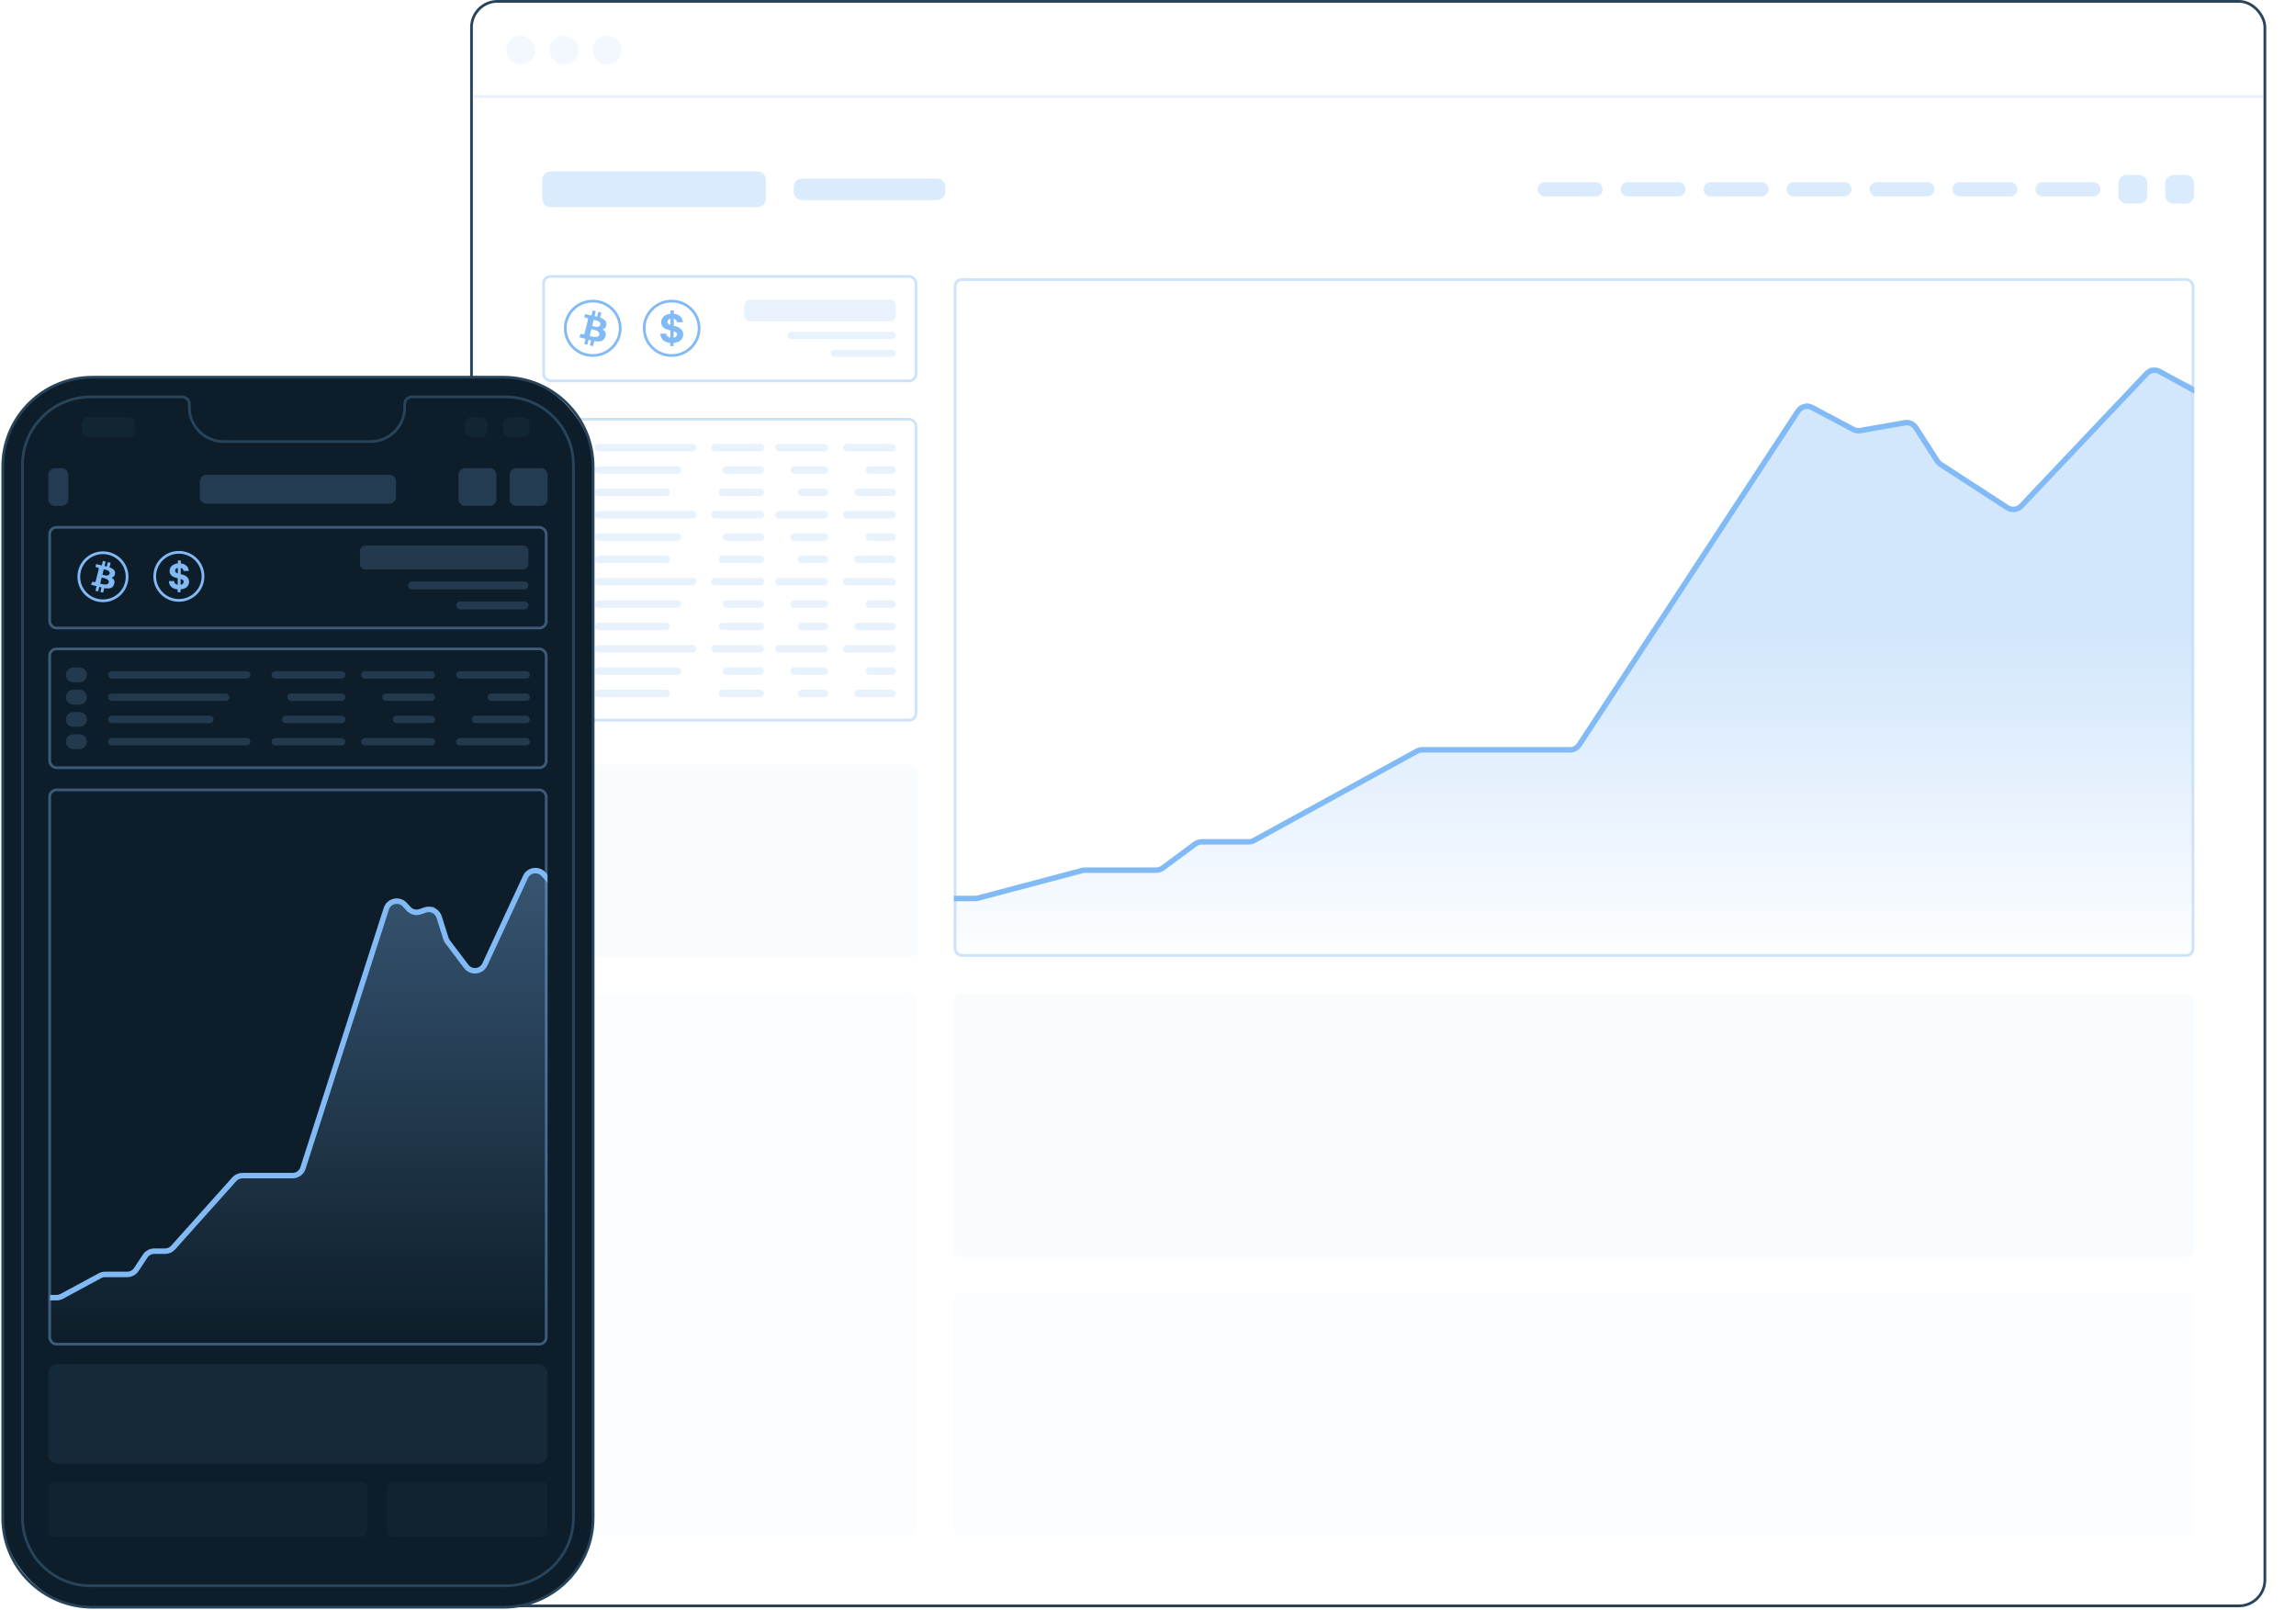 <svg width="840" height="589" viewBox="0 0 840 589" fill="none" xmlns="http://www.w3.org/2000/svg">
<g clip-path="url(#clip0_1547_8443)">
<rect opacity="0.4" x="349.416" y="102.279" width="452.913" height="247.267" rx="2.5" stroke="#82BAF6"/>
<path opacity="0.9" d="M395.56 318.21L356.454 328.57H348.074V349.843H801.986V140.79L786.623 134.315L736.344 187.412L708.411 169.281L698.634 154.086L679.038 157.626L660.924 147.266L575.728 274.179H518.466L457.013 307.85H437.46L423.493 318.21H395.56Z" fill="url(#paint0_linear_1547_8443)"/>
<g filter="url(#filter0_d_1547_8443)">
<path d="M816.584 150.47L790.173 135.936C788.579 135.058 786.592 135.368 785.341 136.69L739.475 185.125C738.149 186.526 736.012 186.78 734.393 185.73L709.974 169.88C709.499 169.571 709.094 169.166 708.788 168.689L700.914 156.451C700.043 155.097 698.445 154.398 696.86 154.675L680.621 157.52C679.744 157.673 678.84 157.53 678.054 157.111L663 149.109C661.174 148.139 658.91 148.719 657.777 150.448L577.756 272.503C577.016 273.63 575.759 274.31 574.41 274.31H520.332C519.66 274.31 518.999 274.479 518.41 274.802L458.753 307.489C458.164 307.811 457.503 307.981 456.831 307.981H439.624C438.765 307.981 437.93 308.257 437.241 308.768L425.397 317.554C424.708 318.065 423.872 318.341 423.014 318.341H396.923C396.578 318.341 396.233 318.386 395.899 318.474L357.8 328.568C357.465 328.656 357.121 328.701 356.775 328.701H348.916" stroke="#82BAF6" stroke-width="2"/>
</g>
</g>
<path opacity="0.2" d="M173.319 35.28H827.798" stroke="#82BAF6"/>
<path opacity="0.1" fill-rule="evenodd" clip-rule="evenodd" d="M195.751 18.293C195.751 21.18 193.388 23.52 190.473 23.52C187.558 23.52 185.195 21.18 185.195 18.293C185.195 15.407 187.558 13.067 190.473 13.067C193.388 13.067 195.751 15.407 195.751 18.293ZM211.586 18.293C211.586 21.18 209.223 23.52 206.308 23.52C203.393 23.52 201.03 21.18 201.03 18.293C201.03 15.407 203.393 13.067 206.308 13.067C209.223 13.067 211.586 15.407 211.586 18.293ZM222.142 23.52C225.057 23.52 227.42 21.18 227.42 18.293C227.42 15.407 225.057 13.067 222.142 13.067C219.227 13.067 216.864 15.407 216.864 18.293C216.864 21.18 219.227 23.52 222.142 23.52Z" fill="#82BAF6"/>
<path opacity="0.3" fill-rule="evenodd" clip-rule="evenodd" d="M198.39 65.72C198.39 64.063 199.734 62.72 201.39 62.72H277.2C278.857 62.72 280.2 64.063 280.2 65.72V72.787C280.2 74.443 278.857 75.787 277.2 75.787H201.39C199.734 75.787 198.39 74.443 198.39 72.787V65.72ZM290.415 68.333C290.415 66.677 291.758 65.333 293.415 65.333H342.834C344.491 65.333 345.834 66.677 345.834 68.333V70.173C345.834 71.83 344.491 73.173 342.834 73.173H293.415C291.758 73.173 290.415 71.83 290.415 70.173V68.333ZM565.189 66.64C563.746 66.64 562.576 67.81 562.576 69.253C562.576 70.697 563.746 71.867 565.189 71.867H583.714C585.157 71.867 586.327 70.697 586.327 69.253C586.327 67.81 585.157 66.64 583.714 66.64H565.189ZM623.274 69.253C623.274 67.81 624.444 66.64 625.887 66.64H644.412C645.855 66.64 647.025 67.81 647.025 69.253C647.025 70.697 645.855 71.867 644.412 71.867H625.887C624.444 71.867 623.274 70.697 623.274 69.253ZM656.236 66.64C654.792 66.64 653.622 67.81 653.622 69.253C653.622 70.697 654.792 71.867 656.236 71.867H674.76C676.203 71.867 677.374 70.697 677.374 69.253C677.374 67.81 676.203 66.64 674.76 66.64H656.236ZM592.925 69.253C592.925 67.81 594.095 66.64 595.538 66.64H614.063C615.506 66.64 616.676 67.81 616.676 69.253C616.676 70.697 615.506 71.867 614.063 71.867H595.538C594.095 71.867 592.925 70.697 592.925 69.253ZM686.585 66.64C685.142 66.64 683.971 67.81 683.971 69.253C683.971 70.697 685.142 71.867 686.585 71.867H705.109C706.553 71.867 707.723 70.697 707.723 69.253C707.723 67.81 706.553 66.64 705.109 66.64H686.585ZM714.32 69.253C714.32 67.81 715.49 66.64 716.933 66.64H735.458C736.901 66.64 738.071 67.81 738.071 69.253C738.071 70.697 736.901 71.867 735.458 71.867H716.933C715.49 71.867 714.32 70.697 714.32 69.253ZM747.282 66.64C745.839 66.64 744.669 67.81 744.669 69.253C744.669 70.697 745.839 71.867 747.282 71.867H765.807C767.25 71.867 768.42 70.697 768.42 69.253C768.42 67.81 767.25 66.64 765.807 66.64H747.282ZM775.018 67.027C775.018 65.37 776.361 64.027 778.018 64.027H782.574C784.231 64.027 785.574 65.37 785.574 67.027V71.48C785.574 73.137 784.231 74.48 782.574 74.48H778.018C776.361 74.48 775.018 73.137 775.018 71.48V67.027ZM795.171 64.027C793.514 64.027 792.171 65.37 792.171 67.027V71.48C792.171 73.137 793.514 74.48 795.171 74.48H799.727C801.384 74.48 802.727 73.137 802.727 71.48V67.027C802.727 65.37 801.384 64.027 799.727 64.027H795.171Z" fill="#82BAF6"/>
<rect opacity="0.05" x="198.39" y="279.627" width="137.229" height="70.56" rx="3" fill="#82BAF6"/>
<rect opacity="0.02" x="198.39" y="363.253" width="137.229" height="198.613" rx="3" fill="#82BAF6"/>
<rect opacity="0.05" x="348.814" y="363.253" width="453.913" height="96.693" rx="3" fill="#82BAF6"/>
<rect opacity="0.02" x="348.814" y="473.013" width="453.913" height="88.853" rx="3" fill="#82BAF6"/>
<rect opacity="0.4" x="198.89" y="101.113" width="136.229" height="38.2" rx="2.5" stroke="#82BAF6"/>
<path d="M226.92 120.104C226.92 125.597 222.422 130.058 216.864 130.058C211.305 130.058 206.808 125.597 206.808 120.104C206.808 114.612 211.305 110.151 216.864 110.151C222.422 110.151 226.92 114.612 226.92 120.104Z" stroke="#82BAF6"/>
<g clip-path="url(#clip1_1547_8443)">
<path fill-rule="evenodd" clip-rule="evenodd" d="M220.436 120.475C221.153 120.297 221.603 119.848 221.793 119.134C222.038 118.21 221.787 117.486 221.013 116.923C220.606 116.627 220.149 116.428 219.678 116.261C219.588 116.229 219.567 116.19 219.589 116.107C219.671 115.795 219.75 115.482 219.829 115.169C219.875 114.986 219.921 114.803 219.967 114.616C219.988 114.531 220.01 114.445 220.031 114.358L218.896 114.078L218.438 115.889L217.517 115.672L217.974 113.85L216.844 113.571C216.839 113.588 216.833 113.603 216.828 113.617C216.818 113.645 216.81 113.668 216.804 113.692C216.775 113.806 216.746 113.921 216.717 114.036C216.609 114.46 216.502 114.884 216.4 115.309C216.376 115.41 216.342 115.428 216.243 115.402C215.933 115.321 215.621 115.245 215.31 115.17C215.226 115.149 215.142 115.129 215.057 115.108C214.825 115.051 214.592 114.995 214.357 114.938C214.259 114.914 214.16 114.89 214.06 114.866L213.758 116.066C213.79 116.074 213.822 116.081 213.853 116.088C213.918 116.103 213.981 116.118 214.043 116.135C214.114 116.155 214.186 116.173 214.258 116.191C214.437 116.237 214.617 116.282 214.787 116.351C215.058 116.46 215.169 116.733 215.099 117.013C215.039 117.25 214.98 117.487 214.921 117.725C214.794 118.229 214.668 118.733 214.541 119.237C214.467 119.531 214.393 119.826 214.318 120.121C214.161 120.741 214.003 121.362 213.85 121.984C213.8 122.188 213.573 122.381 213.33 122.311C213.137 122.255 212.939 122.212 212.739 122.168C212.652 122.149 212.564 122.13 212.476 122.11L211.916 123.39L214.219 123.967L213.747 125.851L214.877 126.129C214.882 126.108 214.888 126.088 214.893 126.07C214.902 126.035 214.911 126.005 214.918 125.975C214.946 125.868 214.973 125.761 215 125.654C215.108 125.228 215.216 124.802 215.322 124.375C215.338 124.309 215.357 124.267 215.435 124.288C215.647 124.343 215.859 124.399 216.079 124.457C216.141 124.473 216.204 124.49 216.268 124.507L215.804 126.36L216.932 126.638C216.937 126.622 216.943 126.607 216.947 126.593C216.957 126.566 216.966 126.542 216.972 126.518C216.999 126.411 217.026 126.303 217.053 126.196C217.163 125.761 217.273 125.325 217.379 124.888C217.403 124.788 217.44 124.754 217.545 124.78C217.62 124.798 217.697 124.809 217.774 124.819C217.812 124.824 217.849 124.829 217.885 124.835C218.473 124.929 219.063 124.964 219.652 124.855C220.185 124.758 220.64 124.522 220.981 124.093C221.348 123.632 221.537 123.101 221.617 122.526C221.7 121.936 221.55 121.415 221.114 121.001C220.973 120.867 220.814 120.751 220.654 120.636C220.581 120.583 220.508 120.53 220.436 120.475ZM217.212 119.422C217.718 119.541 218.228 119.633 218.752 119.549C219.511 119.428 219.736 118.766 219.609 118.283C219.519 117.943 219.265 117.731 218.969 117.564C218.508 117.304 217.999 117.187 217.49 117.069C217.425 117.055 217.36 117.04 217.296 117.024C217.208 117.004 217.193 117.059 217.177 117.125C217.131 117.313 217.084 117.501 217.036 117.688C217.01 117.79 216.984 117.892 216.959 117.994C216.886 118.285 216.813 118.576 216.739 118.872L216.638 119.277C216.703 119.293 216.767 119.31 216.829 119.326C216.961 119.36 217.086 119.393 217.212 119.422ZM216.145 121.227C216.01 121.761 215.875 122.295 215.739 122.829C215.718 122.909 215.753 122.924 215.822 122.939C215.981 122.973 216.14 123.01 216.299 123.047C216.597 123.117 216.895 123.186 217.197 123.238C217.61 123.308 218.03 123.318 218.446 123.222C219.264 123.034 219.501 122.13 219.095 121.585C218.904 121.328 218.646 121.155 218.363 121.016C217.8 120.74 217.196 120.603 216.592 120.466C216.517 120.449 216.441 120.432 216.365 120.414C216.362 120.418 216.358 120.422 216.355 120.425C216.35 120.431 216.345 120.436 216.344 120.441C216.278 120.703 216.212 120.964 216.145 121.226L216.145 121.227Z" fill="#82BAF6"/>
</g>
<path d="M255.785 120.104C255.785 125.597 251.287 130.058 245.728 130.058C240.17 130.058 235.672 125.597 235.672 120.104C235.672 114.612 240.17 110.151 245.728 110.151C251.287 110.151 255.785 114.612 255.785 120.104Z" stroke="#82BAF6"/>
<g clip-path="url(#clip2_1547_8443)">
<path d="M245.197 126.638H246.414L246.424 125.459C248.656 125.29 249.95 124.116 249.955 122.345C249.95 120.605 248.625 119.681 246.79 119.272L246.486 119.201L246.507 116.649C247.192 116.807 247.61 117.241 247.671 117.884H249.81C249.785 116.195 248.512 114.985 246.527 114.771L246.537 113.571H245.321L245.311 114.76C243.295 114.954 241.873 116.159 241.883 117.899C241.878 119.441 242.976 120.324 244.759 120.747L245.254 120.87L245.228 123.57C244.388 123.412 243.821 122.901 243.764 122.049H241.605C241.656 124.111 243.022 125.265 245.208 125.454L245.197 126.638ZM246.445 123.57L246.465 121.186C247.264 121.437 247.697 121.758 247.702 122.34C247.697 122.958 247.223 123.417 246.445 123.57ZM245.269 118.89C244.625 118.67 244.161 118.338 244.172 117.751C244.172 117.205 244.563 116.782 245.29 116.634L245.269 118.89Z" fill="#82BAF6"/>
</g>
<path opacity="0.18" fill-rule="evenodd" clip-rule="evenodd" d="M272.283 111.651C272.283 110.547 273.179 109.651 274.283 109.651H325.703C326.807 109.651 327.703 110.547 327.703 111.651V115.491C327.703 116.596 326.807 117.491 325.703 117.491H274.283C273.179 117.491 272.283 116.596 272.283 115.491V111.651ZM288.118 122.718C288.118 121.996 288.703 121.411 289.424 121.411H326.396C327.118 121.411 327.703 121.996 327.703 122.718C327.703 123.439 327.118 124.024 326.396 124.024H289.424C288.703 124.024 288.118 123.439 288.118 122.718ZM305.258 127.944C304.537 127.944 303.951 128.529 303.951 129.251C303.951 129.973 304.537 130.558 305.258 130.558H326.396C327.118 130.558 327.703 129.973 327.703 129.251C327.703 128.529 327.118 127.944 326.396 127.944H305.258Z" fill="#82BAF6"/>
<rect opacity="0.4" x="198.89" y="153.38" width="136.229" height="110.067" rx="2.5" stroke="#82BAF6"/>
<path opacity="0.18" fill-rule="evenodd" clip-rule="evenodd" d="M209.239 161.047C207.734 161.047 206.514 162.267 206.514 163.772C206.514 165.277 207.734 166.497 209.239 166.497H209.298C210.803 166.497 212.023 165.277 212.023 163.772C212.023 162.267 210.803 161.047 209.298 161.047H209.239ZM218.896 162.409C218.143 162.409 217.533 163.019 217.533 163.772C217.533 164.525 218.143 165.135 218.896 165.135H253.357C254.11 165.135 254.72 164.525 254.72 163.772C254.72 163.019 254.11 162.409 253.357 162.409H218.896ZM260.228 163.772C260.228 163.019 260.839 162.409 261.591 162.409H278.148C278.9 162.409 279.51 163.019 279.51 163.772C279.51 164.525 278.9 165.135 278.148 165.135H261.591C260.839 165.135 260.228 164.525 260.228 163.772ZM285.005 162.409C284.252 162.409 283.642 163.019 283.642 163.772C283.642 164.525 284.252 165.135 285.005 165.135H301.562C302.314 165.135 302.924 164.525 302.924 163.772C302.924 163.019 302.314 162.409 301.562 162.409H285.005ZM308.433 163.772C308.433 163.019 309.043 162.409 309.796 162.409H326.353C327.105 162.409 327.715 163.019 327.715 163.772C327.715 164.525 327.105 165.135 326.353 165.135H309.796C309.043 165.135 308.433 164.525 308.433 163.772ZM209.239 185.575C207.734 185.575 206.514 186.795 206.514 188.3C206.514 189.805 207.734 191.025 209.239 191.025H209.298C210.803 191.025 212.023 189.805 212.023 188.3C212.023 186.795 210.803 185.575 209.298 185.575H209.239ZM218.896 186.937C218.143 186.937 217.533 187.547 217.533 188.3C217.533 189.052 218.143 189.662 218.896 189.662H253.357C254.11 189.662 254.72 189.052 254.72 188.3C254.72 187.547 254.11 186.937 253.357 186.937H218.896ZM260.228 188.3C260.228 187.547 260.838 186.937 261.591 186.937H278.148C278.9 186.937 279.51 187.547 279.51 188.3C279.51 189.052 278.9 189.662 278.148 189.662H261.591C260.838 189.662 260.228 189.052 260.228 188.3ZM285.005 186.937C284.252 186.937 283.642 187.547 283.642 188.3C283.642 189.052 284.252 189.662 285.005 189.662H301.562C302.314 189.662 302.924 189.052 302.924 188.3C302.924 187.547 302.314 186.937 301.562 186.937H285.005ZM308.433 188.3C308.433 187.547 309.043 186.937 309.796 186.937H326.353C327.105 186.937 327.715 187.547 327.715 188.3C327.715 189.052 327.105 189.662 326.353 189.662H309.796C309.043 189.662 308.433 189.052 308.433 188.3ZM206.514 212.828C206.514 211.323 207.734 210.103 209.239 210.103H209.298C210.803 210.103 212.023 211.323 212.023 212.828C212.023 214.333 210.803 215.553 209.298 215.553H209.239C207.734 215.553 206.514 214.333 206.514 212.828ZM217.533 212.828C217.533 212.076 218.143 211.465 218.896 211.465H253.357C254.11 211.465 254.72 212.076 254.72 212.828C254.72 213.581 254.11 214.191 253.357 214.191H218.896C218.143 214.191 217.533 213.581 217.533 212.828ZM261.591 211.465C260.838 211.465 260.228 212.076 260.228 212.828C260.228 213.581 260.838 214.191 261.591 214.191H278.148C278.9 214.191 279.51 213.581 279.51 212.828C279.51 212.076 278.9 211.465 278.148 211.465H261.591ZM283.642 212.828C283.642 212.076 284.252 211.465 285.005 211.465H301.562C302.314 211.465 302.924 212.076 302.924 212.828C302.924 213.581 302.314 214.191 301.562 214.191H285.005C284.252 214.191 283.642 213.581 283.642 212.828ZM309.796 211.465C309.043 211.465 308.433 212.076 308.433 212.828C308.433 213.581 309.043 214.191 309.796 214.191H326.353C327.105 214.191 327.715 213.581 327.715 212.828C327.715 212.076 327.105 211.465 326.353 211.465H309.796ZM209.239 234.631C207.734 234.631 206.514 235.851 206.514 237.356C206.514 238.861 207.734 240.081 209.239 240.081H209.298C210.803 240.081 212.023 238.861 212.023 237.356C212.023 235.851 210.803 234.631 209.298 234.631H209.239ZM218.896 235.993C218.143 235.993 217.533 236.603 217.533 237.356C217.533 238.108 218.143 238.719 218.896 238.719H253.357C254.11 238.719 254.72 238.108 254.72 237.356C254.72 236.603 254.11 235.993 253.357 235.993H218.896ZM260.228 237.356C260.228 236.603 260.838 235.993 261.591 235.993H278.148C278.9 235.993 279.51 236.603 279.51 237.356C279.51 238.108 278.9 238.719 278.148 238.719H261.591C260.838 238.719 260.228 238.108 260.228 237.356ZM285.005 235.993C284.252 235.993 283.642 236.603 283.642 237.356C283.642 238.108 284.252 238.719 285.005 238.719H301.562C302.314 238.719 302.924 238.108 302.924 237.356C302.924 236.603 302.314 235.993 301.562 235.993H285.005ZM308.433 237.356C308.433 236.603 309.043 235.993 309.796 235.993H326.353C327.105 235.993 327.715 236.603 327.715 237.356C327.715 238.108 327.105 238.719 326.353 238.719H309.796C309.043 238.719 308.433 238.108 308.433 237.356ZM206.514 171.948C206.514 170.443 207.734 169.223 209.239 169.223H209.298C210.803 169.223 212.023 170.443 212.023 171.948C212.023 173.453 210.803 174.673 209.298 174.673H209.239C207.734 174.673 206.514 173.453 206.514 171.948ZM217.533 171.948C217.533 171.196 218.143 170.585 218.896 170.585H247.848C248.601 170.585 249.211 171.196 249.211 171.948C249.211 172.701 248.601 173.311 247.848 173.311H218.896C218.143 173.311 217.533 172.701 217.533 171.948ZM265.723 170.585C264.97 170.585 264.36 171.196 264.36 171.948C264.36 172.701 264.97 173.311 265.723 173.311H278.148C278.9 173.311 279.51 172.701 279.51 171.948C279.51 171.196 278.9 170.585 278.148 170.585H265.723ZM289.151 171.948C289.151 171.196 289.761 170.585 290.514 170.585H301.562C302.314 170.585 302.924 171.196 302.924 171.948C302.924 172.701 302.314 173.311 301.562 173.311H290.514C289.761 173.311 289.151 172.701 289.151 171.948ZM318.059 170.585C317.307 170.585 316.697 171.196 316.697 171.948C316.697 172.701 317.307 173.311 318.059 173.311H326.353C327.105 173.311 327.715 172.701 327.715 171.948C327.715 171.196 327.105 170.585 326.353 170.585H318.059ZM209.239 193.751C207.734 193.751 206.514 194.971 206.514 196.476C206.514 197.981 207.734 199.201 209.239 199.201H209.298C210.803 199.201 212.023 197.981 212.023 196.476C212.023 194.971 210.803 193.751 209.298 193.751H209.239ZM218.896 195.113C218.143 195.113 217.533 195.724 217.533 196.476C217.533 197.229 218.143 197.839 218.896 197.839H247.848C248.601 197.839 249.211 197.229 249.211 196.476C249.211 195.724 248.601 195.113 247.848 195.113H218.896ZM264.36 196.476C264.36 195.724 264.97 195.113 265.723 195.113H278.147C278.9 195.113 279.51 195.724 279.51 196.476C279.51 197.229 278.9 197.839 278.147 197.839H265.723C264.97 197.839 264.36 197.229 264.36 196.476ZM290.514 195.113C289.761 195.113 289.151 195.724 289.151 196.476C289.151 197.229 289.761 197.839 290.514 197.839H301.561C302.314 197.839 302.924 197.229 302.924 196.476C302.924 195.724 302.314 195.113 301.561 195.113H290.514ZM316.697 196.476C316.697 195.724 317.307 195.113 318.06 195.113H326.352C327.105 195.113 327.715 195.724 327.715 196.476C327.715 197.229 327.105 197.839 326.352 197.839H318.06C317.307 197.839 316.697 197.229 316.697 196.476ZM206.514 221.004C206.514 219.499 207.734 218.279 209.239 218.279H209.298C210.803 218.279 212.023 219.499 212.023 221.004C212.023 222.509 210.803 223.729 209.298 223.729H209.239C207.734 223.729 206.514 222.509 206.514 221.004ZM217.533 221.004C217.533 220.251 218.143 219.641 218.896 219.641H247.848C248.601 219.641 249.211 220.251 249.211 221.004C249.211 221.756 248.601 222.366 247.848 222.366H218.896C218.143 222.366 217.533 221.756 217.533 221.004ZM265.723 219.641C264.97 219.641 264.36 220.251 264.36 221.004C264.36 221.756 264.97 222.366 265.723 222.366H278.147C278.9 222.366 279.51 221.756 279.51 221.004C279.51 220.251 278.9 219.641 278.147 219.641H265.723ZM289.151 221.004C289.151 220.251 289.761 219.641 290.514 219.641H301.561C302.314 219.641 302.924 220.251 302.924 221.004C302.924 221.756 302.314 222.366 301.561 222.366H290.514C289.761 222.366 289.151 221.756 289.151 221.004ZM318.06 219.641C317.307 219.641 316.697 220.251 316.697 221.004C316.697 221.756 317.307 222.366 318.06 222.366H326.352C327.105 222.366 327.715 221.756 327.715 221.004C327.715 220.251 327.105 219.641 326.352 219.641H318.06ZM209.239 242.807C207.734 242.807 206.514 244.027 206.514 245.532C206.514 247.037 207.734 248.257 209.239 248.257H209.298C210.803 248.257 212.023 247.037 212.023 245.532C212.023 244.027 210.803 242.807 209.298 242.807H209.239ZM218.896 244.169C218.143 244.169 217.533 244.779 217.533 245.532C217.533 246.285 218.143 246.895 218.896 246.895H247.848C248.601 246.895 249.211 246.285 249.211 245.532C249.211 244.779 248.601 244.169 247.848 244.169H218.896ZM264.36 245.532C264.36 244.779 264.97 244.169 265.723 244.169H278.147C278.9 244.169 279.51 244.779 279.51 245.532C279.51 246.285 278.9 246.895 278.147 246.895H265.723C264.97 246.895 264.36 246.285 264.36 245.532ZM290.514 244.169C289.761 244.169 289.151 244.779 289.151 245.532C289.151 246.285 289.761 246.895 290.514 246.895H301.561C302.314 246.895 302.924 246.285 302.924 245.532C302.924 244.779 302.314 244.169 301.561 244.169H290.514ZM316.697 245.532C316.697 244.779 317.307 244.169 318.06 244.169H326.352C327.105 244.169 327.715 244.779 327.715 245.532C327.715 246.285 327.105 246.895 326.352 246.895H318.06C317.307 246.895 316.697 246.285 316.697 245.532ZM206.514 180.124C206.514 178.619 207.734 177.399 209.239 177.399H209.298C210.803 177.399 212.023 178.619 212.023 180.124C212.023 181.629 210.803 182.849 209.298 182.849H209.239C207.734 182.849 206.514 181.629 206.514 180.124ZM217.533 180.124C217.533 179.371 218.143 178.761 218.896 178.761H243.716C244.469 178.761 245.079 179.371 245.079 180.124C245.079 180.877 244.469 181.487 243.716 181.487H218.896C218.143 181.487 217.533 180.877 217.533 180.124ZM264.346 178.761C263.593 178.761 262.983 179.371 262.983 180.124C262.983 180.877 263.593 181.487 264.346 181.487H278.148C278.9 181.487 279.51 180.877 279.51 180.124C279.51 179.371 278.9 178.761 278.148 178.761H264.346ZM291.906 180.124C291.906 179.371 292.516 178.761 293.269 178.761H301.562C302.314 178.761 302.924 179.371 302.924 180.124C302.924 180.877 302.314 181.487 301.562 181.487H293.269C292.516 181.487 291.906 180.877 291.906 180.124ZM313.927 178.761C313.175 178.761 312.565 179.371 312.565 180.124C312.565 180.877 313.175 181.487 313.927 181.487H326.352C327.105 181.487 327.715 180.877 327.715 180.124C327.715 179.371 327.105 178.761 326.352 178.761H313.927ZM209.239 201.926C207.734 201.926 206.514 203.147 206.514 204.652C206.514 206.157 207.734 207.377 209.239 207.377H209.298C210.803 207.377 212.023 206.157 212.023 204.652C212.023 203.147 210.803 201.926 209.298 201.926H209.239ZM218.896 203.289C218.143 203.289 217.533 203.899 217.533 204.652C217.533 205.404 218.143 206.014 218.896 206.014H243.716C244.469 206.014 245.079 205.404 245.079 204.652C245.079 203.899 244.469 203.289 243.716 203.289H218.896ZM262.983 204.652C262.983 203.899 263.593 203.289 264.346 203.289H278.148C278.9 203.289 279.51 203.899 279.51 204.652C279.51 205.404 278.9 206.014 278.148 206.014H264.346C263.593 206.014 262.983 205.404 262.983 204.652ZM293.269 203.289C292.516 203.289 291.906 203.899 291.906 204.652C291.906 205.404 292.516 206.014 293.269 206.014H301.562C302.314 206.014 302.924 205.404 302.924 204.652C302.924 203.899 302.314 203.289 301.562 203.289H293.269ZM312.565 204.652C312.565 203.899 313.175 203.289 313.927 203.289H326.352C327.105 203.289 327.715 203.899 327.715 204.652C327.715 205.404 327.105 206.014 326.352 206.014H313.927C313.175 206.014 312.565 205.404 312.565 204.652ZM206.514 229.18C206.514 227.675 207.734 226.455 209.239 226.455H209.298C210.803 226.455 212.023 227.675 212.023 229.18C212.023 230.685 210.803 231.905 209.298 231.905H209.239C207.734 231.905 206.514 230.685 206.514 229.18ZM217.533 229.18C217.533 228.427 218.143 227.817 218.896 227.817H243.716C244.469 227.817 245.079 228.427 245.079 229.18C245.079 229.933 244.469 230.543 243.716 230.543H218.896C218.143 230.543 217.533 229.933 217.533 229.18ZM264.346 227.817C263.593 227.817 262.983 228.427 262.983 229.18C262.983 229.933 263.593 230.543 264.346 230.543H278.148C278.9 230.543 279.51 229.933 279.51 229.18C279.51 228.427 278.9 227.817 278.148 227.817H264.346ZM291.906 229.18C291.906 228.427 292.516 227.817 293.269 227.817H301.562C302.314 227.817 302.924 228.427 302.924 229.18C302.924 229.933 302.314 230.543 301.562 230.543H293.269C292.516 230.543 291.906 229.933 291.906 229.18ZM313.927 227.817C313.175 227.817 312.565 228.427 312.565 229.18C312.565 229.933 313.175 230.543 313.927 230.543H326.352C327.105 230.543 327.715 229.933 327.715 229.18C327.715 228.427 327.105 227.817 326.352 227.817H313.927ZM209.239 250.982C207.734 250.982 206.514 252.203 206.514 253.708C206.514 255.213 207.734 256.433 209.239 256.433H209.298C210.803 256.433 212.023 255.213 212.023 253.708C212.023 252.203 210.803 250.982 209.298 250.982H209.239ZM218.896 252.345C218.143 252.345 217.533 252.955 217.533 253.708C217.533 254.461 218.143 255.071 218.896 255.071H243.716C244.469 255.071 245.079 254.461 245.079 253.708C245.079 252.955 244.469 252.345 243.716 252.345H218.896ZM262.983 253.708C262.983 252.955 263.593 252.345 264.346 252.345H278.148C278.9 252.345 279.51 252.955 279.51 253.708C279.51 254.461 278.9 255.071 278.148 255.071H264.346C263.593 255.071 262.983 254.461 262.983 253.708ZM293.269 252.345C292.516 252.345 291.906 252.955 291.906 253.708C291.906 254.461 292.516 255.071 293.269 255.071H301.562C302.314 255.071 302.924 254.461 302.924 253.708C302.924 252.955 302.314 252.345 301.562 252.345H293.269ZM312.565 253.708C312.565 252.955 313.175 252.345 313.927 252.345H326.352C327.105 252.345 327.715 252.955 327.715 253.708C327.715 254.461 327.105 255.071 326.352 255.071H313.927C313.175 255.071 312.565 254.461 312.565 253.708Z" fill="#82BAF6"/>
<rect x="172.5" y="0.5" width="656.118" height="587" rx="9.5" stroke="#28445B"/>
<rect x="1" y="138" width="216" height="450" rx="32" fill="#0D1D29"/>
<path d="M1 170.703C1 152.642 15.697 138 33.827 138H184.173C202.303 138 217 152.642 217 170.703V555.297C217 573.358 202.303 588 184.173 588H33.827C15.697 588 1 573.358 1 555.297V170.703Z" stroke="#28445B"/>
<path d="M33.17 145.195C19.392 145.195 8.222 156.323 8.222 170.049V555.297C8.222 569.023 19.392 580.151 33.17 580.151H184.83C198.608 580.151 209.778 569.023 209.778 555.297V170.049C209.778 156.323 198.608 145.195 184.83 145.195H150.69C149.24 145.195 148.064 146.366 148.064 147.811V149.052C148.064 155.952 142.449 161.546 135.522 161.546H81.822C74.895 161.546 69.28 155.952 69.28 149.052V147.811C69.28 146.366 68.104 145.195 66.653 145.195H33.17Z" stroke="#28445B"/>
<g opacity="0.2">
<path d="M73.119 176.146C73.119 174.801 74.214 173.71 75.566 173.71H142.435C143.786 173.71 144.881 174.801 144.881 176.146V181.829C144.881 183.174 143.786 184.265 142.435 184.265H75.566C74.214 184.265 73.119 183.174 73.119 181.829V176.146Z" fill="#82BAF6"/>
<path d="M167.714 173.71C167.714 172.365 168.81 171.275 170.161 171.275H179.131C180.482 171.275 181.577 172.365 181.577 173.71V182.641C181.577 183.986 180.482 185.076 179.131 185.076H170.161C168.81 185.076 167.714 183.986 167.714 182.641V173.71Z" fill="#82BAF6"/>
<path d="M17.667 173.71C17.667 172.365 18.762 171.275 20.113 171.275H22.56C23.911 171.275 25.006 172.365 25.006 173.71V182.641C25.006 183.986 23.911 185.076 22.56 185.076H20.113C18.762 185.076 17.667 183.986 17.667 182.641V173.71Z" fill="#82BAF6"/>
<path d="M186.47 173.71C186.47 172.365 187.566 171.275 188.917 171.275H197.887C199.238 171.275 200.333 172.365 200.333 173.71V182.641C200.333 183.986 199.238 185.076 197.887 185.076H188.917C187.566 185.076 186.47 183.986 186.47 182.641V173.71Z" fill="#82BAF6"/>
</g>
<g opacity="0.05">
<path d="M29.899 155.037C29.899 153.692 30.994 152.602 32.345 152.602H47.024C48.375 152.602 49.47 153.692 49.47 155.037V157.473C49.47 158.818 48.375 159.909 47.024 159.909H32.345C30.994 159.909 29.899 158.818 29.899 157.473V155.037Z" fill="#82BAF6"/>
<path d="M184.024 155.037C184.024 153.692 185.119 152.602 186.47 152.602H191.363C192.714 152.602 193.81 153.692 193.81 155.037V157.473C193.81 158.818 192.714 159.909 191.363 159.909H186.47C185.119 159.909 184.024 158.818 184.024 157.473V155.037Z" fill="#82BAF6"/>
<path d="M170.161 155.037C170.161 153.692 171.256 152.602 172.607 152.602H175.869C177.22 152.602 178.316 153.692 178.316 155.037V157.473C178.316 158.818 177.22 159.909 175.869 159.909H172.607C171.256 159.909 170.161 158.818 170.161 157.473V155.037Z" fill="#82BAF6"/>
</g>
<rect opacity="0.4" x="18.167" y="192.925" width="181.667" height="36.832" rx="2.5" stroke="#82BAF6"/>
<path d="M46.5 211.009C46.5 215.862 42.547 219.801 37.667 219.801C32.786 219.801 28.834 215.862 28.834 211.009C28.834 206.155 32.786 202.217 37.667 202.217C42.547 202.217 46.5 206.155 46.5 211.009Z" stroke="#82BAF6"/>
<g clip-path="url(#clip3_1547_8443)">
<path fill-rule="evenodd" clip-rule="evenodd" d="M40.826 211.339C41.46 211.18 41.857 210.781 42.025 210.146C42.242 209.324 42.02 208.681 41.335 208.181C40.976 207.918 40.572 207.74 40.155 207.592C40.075 207.564 40.057 207.53 40.076 207.455C40.148 207.178 40.219 206.9 40.289 206.622C40.33 206.459 40.37 206.297 40.411 206.13C40.429 206.055 40.448 205.978 40.468 205.901L39.463 205.652L39.059 207.261L38.244 207.069L38.648 205.449L37.65 205.201C37.645 205.216 37.64 205.23 37.635 205.242C37.627 205.267 37.619 205.287 37.614 205.308C37.588 205.41 37.563 205.512 37.537 205.615C37.442 205.991 37.347 206.368 37.257 206.746C37.235 206.836 37.205 206.852 37.118 206.829C36.844 206.757 36.568 206.69 36.293 206.622C36.218 206.604 36.144 206.586 36.07 206.568C35.864 206.517 35.659 206.467 35.45 206.416C35.363 206.395 35.276 206.374 35.188 206.352L34.921 207.419C34.949 207.426 34.977 207.432 35.005 207.439C35.062 207.452 35.118 207.465 35.173 207.48C35.236 207.498 35.299 207.514 35.363 207.53C35.521 207.571 35.68 207.611 35.831 207.672C36.07 207.769 36.168 208.012 36.106 208.261C36.054 208.472 36.001 208.682 35.949 208.893C35.837 209.341 35.726 209.789 35.614 210.237C35.548 210.499 35.482 210.761 35.416 211.023C35.277 211.575 35.138 212.127 35.002 212.679C34.958 212.861 34.757 213.032 34.543 212.97C34.371 212.921 34.197 212.882 34.02 212.843C33.943 212.827 33.865 212.81 33.787 212.791L33.292 213.929L35.328 214.442L34.911 216.117L35.91 216.364C35.915 216.345 35.92 216.328 35.924 216.312C35.933 216.281 35.94 216.254 35.947 216.228C35.971 216.132 35.995 216.037 36.019 215.942C36.114 215.563 36.21 215.184 36.304 214.805C36.318 214.746 36.335 214.709 36.404 214.727C36.591 214.777 36.778 214.826 36.973 214.878C37.028 214.892 37.084 214.907 37.14 214.922L36.73 216.569L37.727 216.816C37.732 216.802 37.736 216.789 37.741 216.777C37.75 216.752 37.757 216.731 37.763 216.71C37.786 216.614 37.81 216.519 37.834 216.424C37.931 216.037 38.029 215.649 38.122 215.261C38.143 215.172 38.176 215.142 38.269 215.165C38.336 215.181 38.404 215.19 38.472 215.2C38.505 215.204 38.538 215.209 38.57 215.214C39.09 215.298 39.611 215.328 40.132 215.232C40.603 215.145 41.006 214.935 41.307 214.554C41.632 214.144 41.798 213.672 41.87 213.161C41.943 212.637 41.81 212.174 41.425 211.805C41.3 211.686 41.159 211.584 41.018 211.481C40.953 211.434 40.889 211.387 40.826 211.339ZM37.974 210.402C38.422 210.508 38.873 210.589 39.336 210.515C40.008 210.408 40.206 209.819 40.094 209.39C40.015 209.087 39.79 208.899 39.529 208.751C39.12 208.519 38.67 208.415 38.22 208.311C38.163 208.298 38.106 208.284 38.049 208.271C37.972 208.253 37.958 208.301 37.944 208.361C37.903 208.528 37.861 208.694 37.819 208.861C37.796 208.952 37.773 209.042 37.751 209.133C37.686 209.392 37.622 209.65 37.556 209.913L37.467 210.273C37.525 210.288 37.581 210.302 37.636 210.317C37.752 210.347 37.863 210.376 37.974 210.402ZM37.031 212.006C36.912 212.481 36.792 212.956 36.672 213.43C36.654 213.502 36.685 213.515 36.746 213.528C36.887 213.558 37.027 213.591 37.167 213.624C37.431 213.686 37.695 213.748 37.961 213.794C38.326 213.856 38.698 213.865 39.066 213.78C39.789 213.613 39.998 212.81 39.639 212.324C39.471 212.097 39.243 211.942 38.992 211.819C38.495 211.574 37.96 211.452 37.427 211.33C37.36 211.315 37.293 211.3 37.226 211.284C37.223 211.288 37.22 211.291 37.217 211.294C37.212 211.299 37.209 211.303 37.207 211.308C37.149 211.54 37.09 211.773 37.032 212.005L37.031 212.006Z" fill="#82BAF6"/>
</g>
<path d="M74.274 210.857C74.274 215.71 70.321 219.649 65.44 219.649C60.56 219.649 56.607 215.71 56.607 210.857C56.607 206.003 60.56 202.065 65.44 202.065C70.321 202.065 74.274 206.003 74.274 210.857Z" stroke="#82BAF6"/>
<g clip-path="url(#clip4_1547_8443)">
<path d="M64.971 216.664H66.046L66.055 215.616C68.029 215.466 69.172 214.423 69.177 212.848C69.172 211.301 68.001 210.48 66.379 210.117L66.11 210.054L66.128 207.785C66.734 207.926 67.103 208.311 67.158 208.883H69.049C69.027 207.381 67.901 206.306 66.146 206.115L66.156 205.049H65.08L65.071 206.106C63.289 206.279 62.031 207.349 62.04 208.897C62.036 210.267 63.006 211.052 64.583 211.428L65.021 211.537L64.998 213.937C64.255 213.797 63.754 213.343 63.704 212.585H61.794C61.84 214.418 63.047 215.444 64.98 215.611L64.971 216.664ZM66.073 213.937L66.092 211.818C66.798 212.041 67.181 212.327 67.186 212.844C67.181 213.393 66.762 213.801 66.073 213.937ZM65.034 209.777C64.465 209.582 64.055 209.287 64.064 208.765C64.064 208.279 64.41 207.903 65.053 207.771L65.034 209.777Z" fill="#82BAF6"/>
</g>
<path opacity="0.18" fill-rule="evenodd" clip-rule="evenodd" d="M131.679 201.574C131.679 200.469 132.574 199.574 133.679 199.574H191.33C192.434 199.574 193.33 200.469 193.33 201.574V206.342C193.33 207.447 192.434 208.342 191.33 208.342H133.679C132.574 208.342 131.679 207.447 131.679 206.342V201.574ZM149.294 214.187C149.294 213.38 149.948 212.726 150.755 212.726H191.868C192.676 212.726 193.33 213.38 193.33 214.187C193.33 214.994 192.676 215.649 191.868 215.649H150.755C149.948 215.649 149.294 214.994 149.294 214.187ZM168.369 220.033C167.562 220.033 166.908 220.687 166.908 221.494C166.908 222.302 167.562 222.956 168.369 222.956H191.868C192.675 222.956 193.329 222.302 193.329 221.494C193.329 220.687 192.675 220.033 191.868 220.033H168.369Z" fill="#82BAF6"/>
<rect opacity="0.4" x="18.167" y="237.394" width="181.667" height="43.469" rx="2.5" stroke="#82BAF6"/>
<path opacity="0.18" fill-rule="evenodd" clip-rule="evenodd" d="M26.81 244.197C25.311 244.197 24.095 245.413 24.095 246.912C24.095 248.411 25.311 249.627 26.81 249.627H29.096C30.596 249.627 31.811 248.411 31.811 246.912C31.811 245.413 30.596 244.197 29.096 244.197H26.81ZM40.887 245.554C40.137 245.554 39.529 246.162 39.529 246.912C39.529 247.662 40.137 248.269 40.887 248.269H90.257C91.006 248.269 91.614 247.662 91.614 246.912C91.614 246.162 91.006 245.554 90.257 245.554H40.887ZM99.33 246.912C99.33 246.162 99.938 245.554 100.687 245.554H124.979C125.729 245.554 126.337 246.162 126.337 246.912C126.337 247.662 125.729 248.269 124.979 248.269H100.687C99.938 248.269 99.33 247.662 99.33 246.912ZM133.482 245.554C132.732 245.554 132.124 246.162 132.124 246.912C132.124 247.662 132.732 248.269 133.482 248.269H157.774C158.524 248.269 159.131 247.662 159.131 246.912C159.131 246.162 158.524 245.554 157.774 245.554H133.482ZM166.848 246.912C166.848 246.162 167.455 245.554 168.205 245.554H192.497C193.247 245.554 193.855 246.162 193.855 246.912C193.855 247.662 193.247 248.269 192.497 248.269H168.205C167.455 248.269 166.848 247.662 166.848 246.912ZM26.81 268.632C25.311 268.632 24.095 269.848 24.095 271.347C24.095 272.846 25.311 274.062 26.81 274.062H29.096C30.596 274.062 31.811 272.846 31.811 271.347C31.811 269.848 30.596 268.632 29.096 268.632H26.81ZM40.887 269.989C40.137 269.989 39.529 270.597 39.529 271.347C39.529 272.096 40.137 272.704 40.887 272.704H90.257C91.006 272.704 91.614 272.096 91.614 271.347C91.614 270.597 91.006 269.989 90.257 269.989H40.887ZM99.33 271.347C99.33 270.597 99.937 269.989 100.687 269.989H124.979C125.729 269.989 126.337 270.597 126.337 271.347C126.337 272.096 125.729 272.704 124.979 272.704H100.687C99.937 272.704 99.33 272.096 99.33 271.347ZM133.482 269.989C132.732 269.989 132.124 270.597 132.124 271.347C132.124 272.096 132.732 272.704 133.482 272.704H157.774C158.523 272.704 159.131 272.096 159.131 271.347C159.131 270.597 158.523 269.989 157.774 269.989H133.482ZM166.848 271.347C166.848 270.597 167.455 269.989 168.205 269.989H192.497C193.247 269.989 193.855 270.597 193.855 271.347C193.855 272.096 193.247 272.704 192.497 272.704H168.205C167.455 272.704 166.848 272.096 166.848 271.347ZM24.095 255.057C24.095 253.558 25.311 252.342 26.81 252.342H29.096C30.596 252.342 31.811 253.558 31.811 255.057C31.811 256.556 30.596 257.772 29.096 257.772H26.81C25.311 257.772 24.095 256.556 24.095 255.057ZM39.529 255.057C39.529 254.307 40.137 253.7 40.887 253.7H82.54C83.29 253.7 83.898 254.307 83.898 255.057C83.898 255.807 83.29 256.414 82.54 256.414H40.887C40.137 256.414 39.529 255.807 39.529 255.057ZM106.474 253.7C105.724 253.7 105.117 254.307 105.117 255.057C105.117 255.807 105.724 256.414 106.474 256.414H124.979C125.729 256.414 126.336 255.807 126.336 255.057C126.336 254.307 125.729 253.7 124.979 253.7H106.474ZM139.84 255.057C139.84 254.307 140.448 253.7 141.198 253.7H157.774C158.523 253.7 159.131 254.307 159.131 255.057C159.131 255.807 158.523 256.414 157.774 256.414H141.198C140.448 256.414 139.84 255.807 139.84 255.057ZM179.779 253.7C179.029 253.7 178.422 254.307 178.422 255.057C178.422 255.807 179.029 256.414 179.779 256.414H192.497C193.247 256.414 193.854 255.807 193.854 255.057C193.854 254.307 193.247 253.7 192.497 253.7H179.779ZM26.81 260.487C25.311 260.487 24.095 261.702 24.095 263.202C24.095 264.701 25.311 265.917 26.81 265.917H29.096C30.596 265.917 31.811 264.701 31.811 263.202C31.811 261.702 30.596 260.487 29.096 260.487H26.81ZM40.887 261.844C40.137 261.844 39.529 262.452 39.529 263.202C39.529 263.952 40.137 264.559 40.887 264.559H76.753C77.503 264.559 78.111 263.952 78.111 263.202C78.111 262.452 77.503 261.844 76.753 261.844H40.887ZM103.188 263.202C103.188 262.452 103.795 261.844 104.545 261.844H124.979C125.729 261.844 126.337 262.452 126.337 263.202C126.337 263.952 125.729 264.559 124.979 264.559H104.545C103.795 264.559 103.188 263.952 103.188 263.202ZM145.056 261.844C144.306 261.844 143.698 262.452 143.698 263.202C143.698 263.952 144.306 264.559 145.056 264.559H157.774C158.523 264.559 159.131 263.952 159.131 263.202C159.131 262.452 158.523 261.844 157.774 261.844H145.056ZM172.634 263.202C172.634 262.452 173.242 261.844 173.992 261.844H192.496C193.246 261.844 193.854 262.452 193.854 263.202C193.854 263.952 193.246 264.559 192.496 264.559H173.992C173.242 264.559 172.634 263.952 172.634 263.202Z" fill="#82BAF6"/>
<g clip-path="url(#clip5_1547_8443)">
<rect opacity="0.4" x="18.167" y="288.98" width="181.667" height="202.779" rx="2.5" stroke="#82BAF6"/>
<path opacity="0.9" d="M36.776 466.294L21.039 474.798H17.667V492.259H200.333V320.667L200.165 320.522C197.147 317.928 192.487 318.936 190.811 322.545L176.722 352.892C175.451 355.63 171.721 356.027 169.902 353.619L162.676 344.052L158.742 331.58L150.856 334.485L148.184 331.369C146.156 329.003 142.322 329.762 141.348 332.722L109.281 430.153H86.237L61.507 457.79H53.638L48.017 466.294H36.776Z" fill="url(#paint1_linear_1547_8443)"/>
<g filter="url(#filter1_d_1547_8443)">
<path d="M206.536 328.445L198.868 319.839C196.954 317.691 193.465 318.206 192.253 320.816L177.389 352.833C176.118 355.571 172.388 355.968 170.569 353.56L163.758 344.543C163.483 344.179 163.273 343.771 163.135 343.336L160.658 335.482C159.975 333.319 157.633 332.155 155.497 332.918L153.768 333.536C152.257 334.076 150.569 333.661 149.482 332.481L148.082 330.964C146.005 328.712 142.271 329.535 141.334 332.452L110.84 427.318C110.308 428.972 108.77 430.094 107.032 430.094H88.692C87.554 430.094 86.47 430.579 85.711 431.427L63.366 456.399C62.607 457.247 61.523 457.731 60.385 457.731H56.456C55.113 457.731 53.859 458.405 53.119 459.526L49.87 464.441C49.13 465.561 47.876 466.235 46.533 466.235H38.455C37.791 466.235 37.137 466.4 36.553 466.716L22.596 474.258C22.012 474.574 21.358 474.739 20.694 474.739H18.334" stroke="#82BAF6" stroke-width="2"/>
</g>
</g>
<path opacity="0.08" d="M17.667 502.298C17.667 500.504 19.127 499.05 20.929 499.05H197.072C198.873 499.05 200.333 500.504 200.333 502.298V532.194C200.333 533.988 198.873 535.442 197.072 535.442H20.929C19.127 535.442 17.667 533.988 17.667 532.194V502.298Z" fill="#82BAF6"/>
<g opacity="0.04">
<path d="M17.667 544.195C17.667 543.095 18.562 542.204 19.667 542.204H132.333C133.438 542.204 134.333 543.095 134.333 544.195V560.124C134.333 561.224 133.438 562.115 132.333 562.115H19.667C18.562 562.115 17.667 561.224 17.667 560.124V544.195Z" fill="#82BAF6"/>
<path d="M141.667 544.195C141.667 543.095 142.562 542.204 143.667 542.204H198.333C199.438 542.204 200.333 543.095 200.333 544.195V560.124C200.333 561.224 199.438 562.115 198.333 562.115H143.667C142.562 562.115 141.667 561.224 141.667 560.124V544.195Z" fill="#82BAF6"/>
</g>
<defs>
<filter id="filter0_d_1547_8443" x="338.916" y="124.44" width="488.15" height="215.261" filterUnits="userSpaceOnUse" color-interpolation-filters="sRGB">
<feFlood flood-opacity="0" result="BackgroundImageFix"/>
<feColorMatrix in="SourceAlpha" type="matrix" values="0 0 0 0 0 0 0 0 0 0 0 0 0 0 0 0 0 0 127 0" result="hardAlpha"/>
<feOffset/>
<feGaussianBlur stdDeviation="5"/>
<feColorMatrix type="matrix" values="0 0 0 0 1 0 0 0 0 1 0 0 0 0 1 0 0 0 0.7 0"/>
<feBlend mode="normal" in2="BackgroundImageFix" result="effect1_dropShadow_1547_8443"/>
<feBlend mode="normal" in="SourceGraphic" in2="effect1_dropShadow_1547_8443" result="shape"/>
</filter>
<filter id="filter1_d_1547_8443" x="8.334" y="307.5" width="208.949" height="178.239" filterUnits="userSpaceOnUse" color-interpolation-filters="sRGB">
<feFlood flood-opacity="0" result="BackgroundImageFix"/>
<feColorMatrix in="SourceAlpha" type="matrix" values="0 0 0 0 0 0 0 0 0 0 0 0 0 0 0 0 0 0 127 0" result="hardAlpha"/>
<feOffset/>
<feGaussianBlur stdDeviation="5"/>
<feColorMatrix type="matrix" values="0 0 0 0 1 0 0 0 0 1 0 0 0 0 1 0 0 0 0.7 0"/>
<feBlend mode="normal" in2="BackgroundImageFix" result="effect1_dropShadow_1547_8443"/>
<feBlend mode="normal" in="SourceGraphic" in2="effect1_dropShadow_1547_8443" result="shape"/>
</filter>
<linearGradient id="paint0_linear_1547_8443" x1="575.03" y1="230.776" x2="575.03" y2="356.664" gradientUnits="userSpaceOnUse">
<stop stop-color="#82BAF6" stop-opacity="0.4"/>
<stop offset="1" stop-color="#82BAF6" stop-opacity="0"/>
</linearGradient>
<linearGradient id="paint1_linear_1547_8443" x1="109" y1="315.352" x2="109" y2="492.259" gradientUnits="userSpaceOnUse">
<stop stop-color="#82BAF6" stop-opacity="0.4"/>
<stop offset="1" stop-color="#82BAF6" stop-opacity="0"/>
</linearGradient>
<clipPath id="clip0_1547_8443">
<rect width="453.913" height="248.267" fill="white" transform="translate(348.916 101.779)"/>
</clipPath>
<clipPath id="clip1_1547_8443">
<rect width="13.195" height="13.067" fill="white" transform="translate(210.266 113.571)"/>
</clipPath>
<clipPath id="clip2_1547_8443">
<rect width="13.195" height="13.067" fill="white" transform="translate(239.131 113.571)"/>
</clipPath>
<clipPath id="clip3_1547_8443">
<rect width="11.667" height="11.615" fill="white" transform="translate(31.834 205.201)"/>
</clipPath>
<clipPath id="clip4_1547_8443">
<rect width="11.667" height="11.615" fill="white" transform="translate(59.607 205.049)"/>
</clipPath>
<clipPath id="clip5_1547_8443">
<rect width="182.667" height="203.779" fill="white" transform="translate(17.667 288.48)"/>
</clipPath>
</defs>
</svg>
